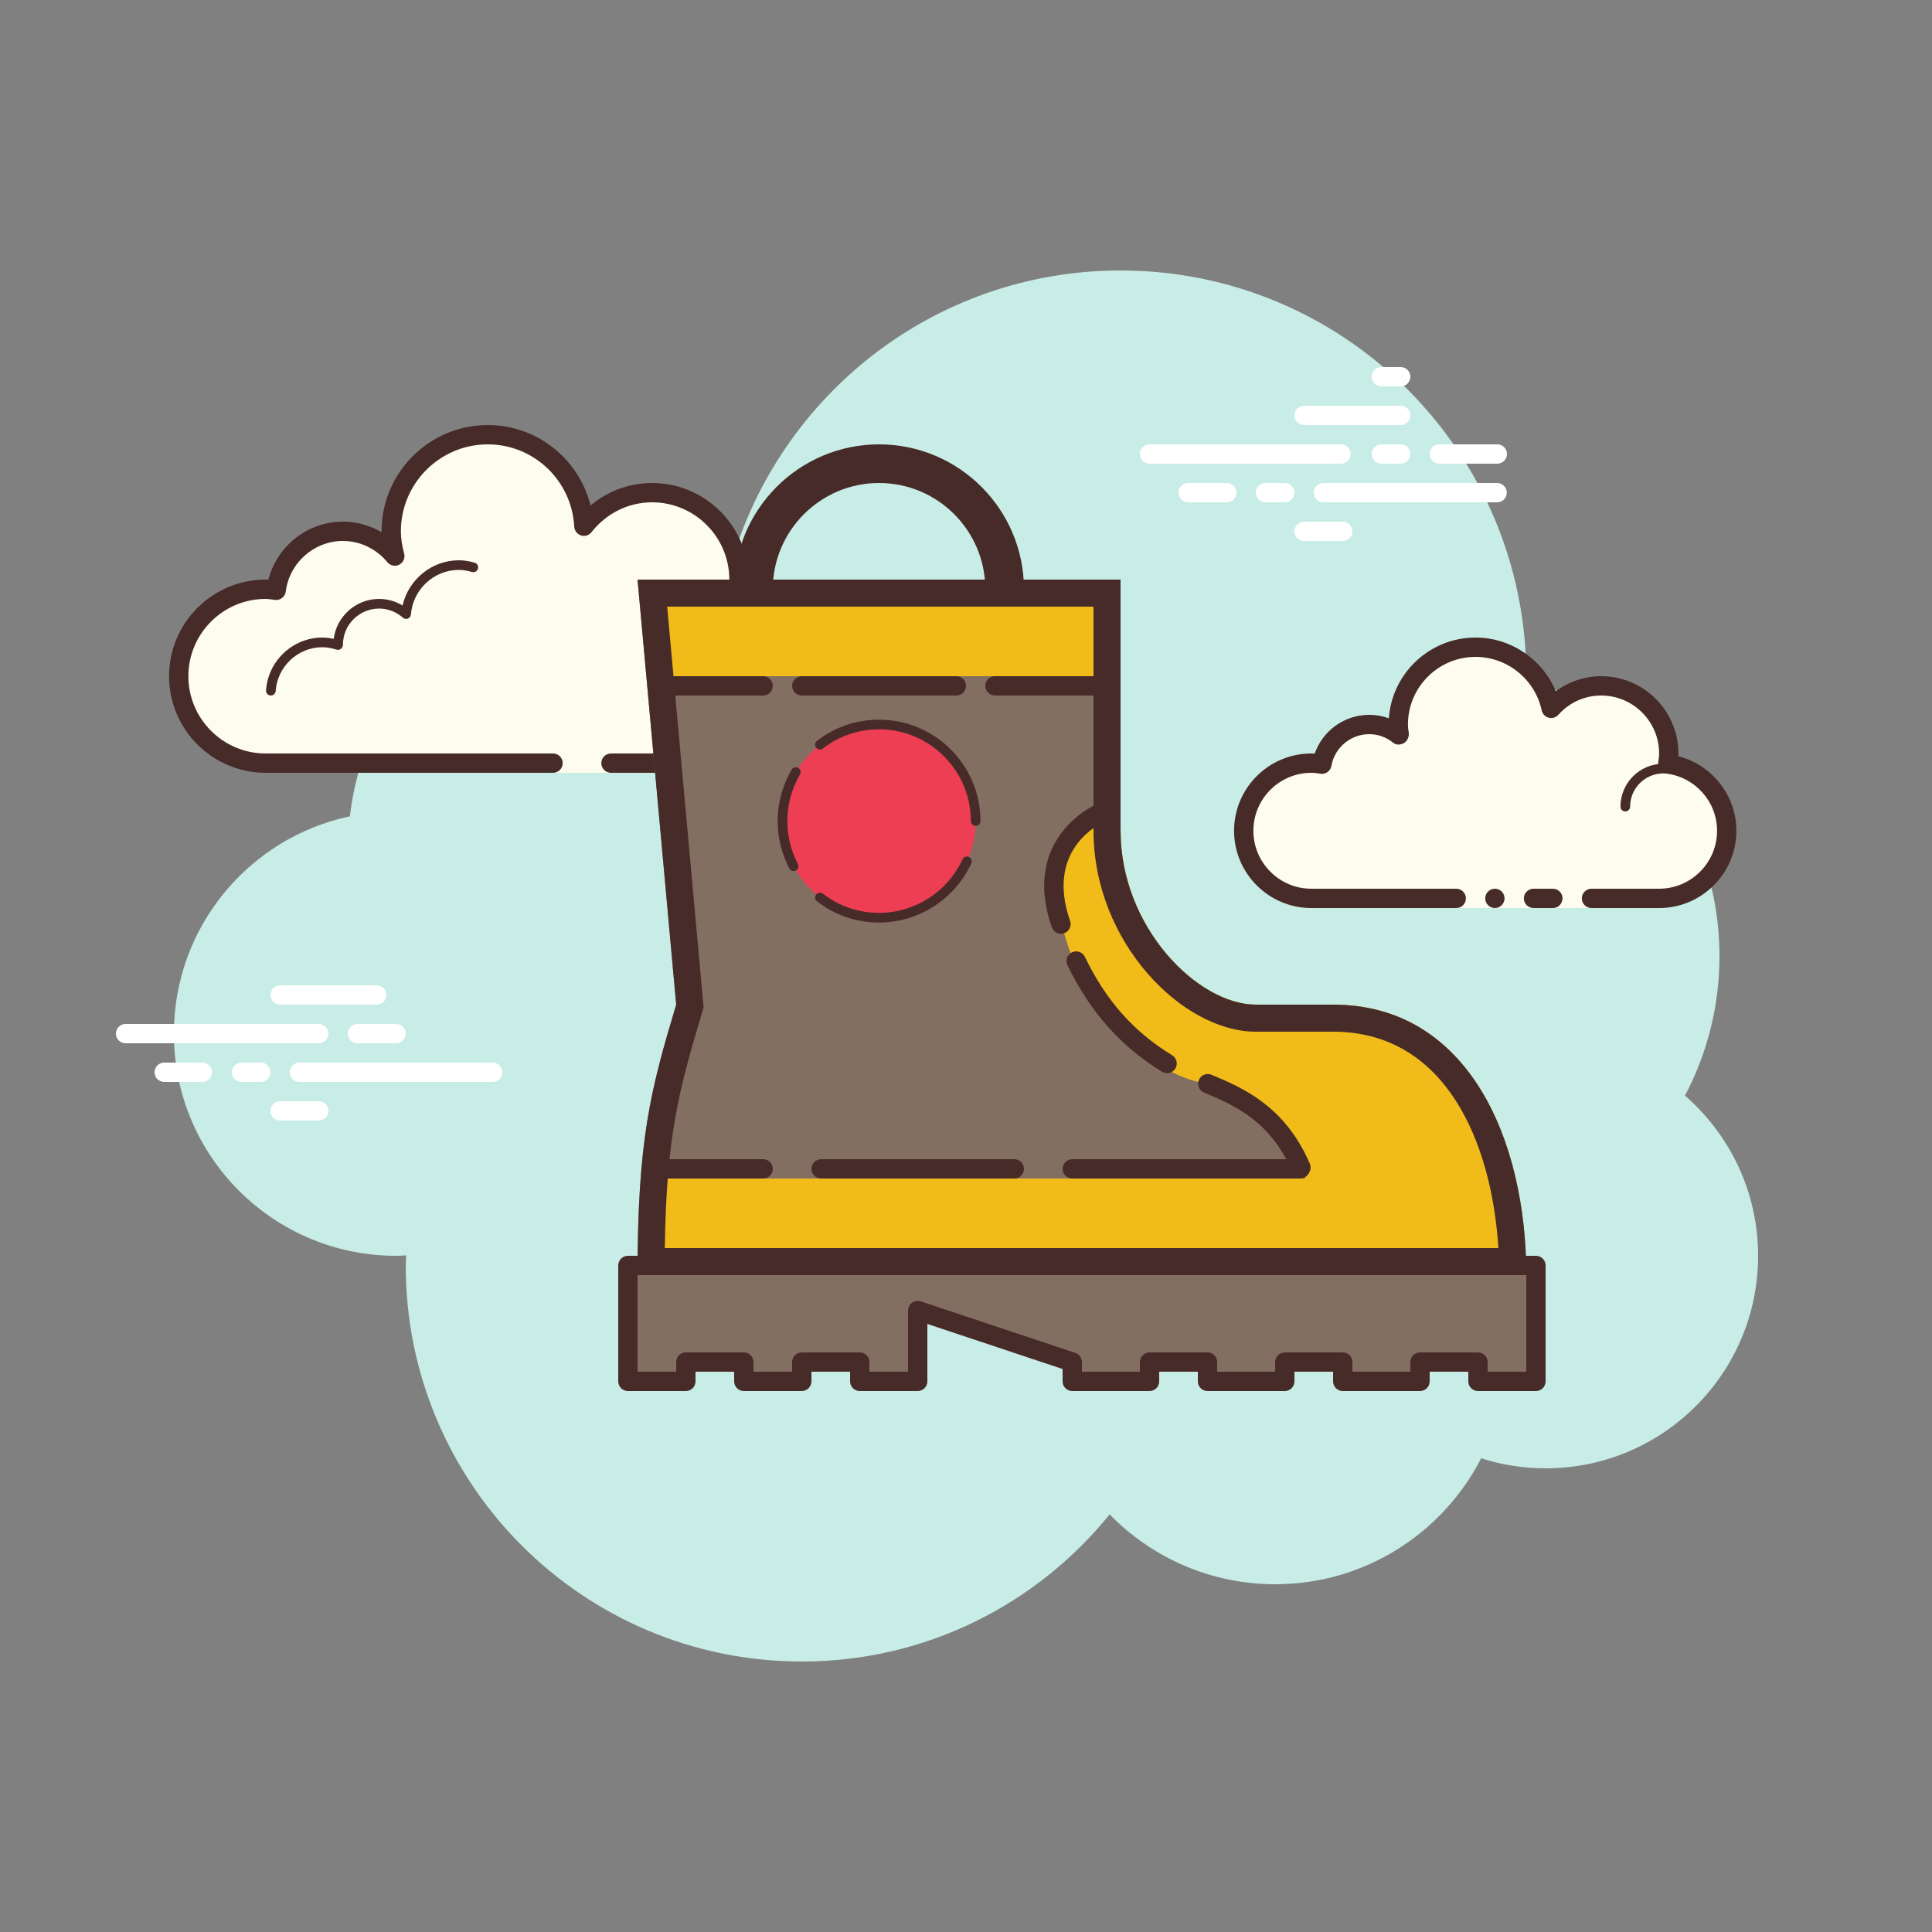 <svg xmlns="http://www.w3.org/2000/svg"  viewBox="0 0 100 100" width="64px" height="64px"><rect x="0" y="0" width="100" height="100" fill="#808080" stroke="none"/><path fill="#c7ede6" d="M87.215,56.71C88.35,54.555,89,52.105,89,49.5c0-6.621-4.159-12.257-10.001-14.478 C78.999,35.015,79,35.008,79,35c0-11.598-9.402-21-21-21c-9.784,0-17.981,6.701-20.313,15.757C36.211,29.272,34.638,29,33,29 c-7.692,0-14.023,5.793-14.89,13.252C12.906,43.353,9,47.969,9,53.5C9,59.851,14.149,65,20.5,65c0.177,0,0.352-0.012,0.526-0.022 C21.022,65.153,21,65.324,21,65.5C21,76.822,30.178,86,41.5,86c6.437,0,12.175-2.972,15.934-7.614C59.612,80.611,62.64,82,66,82 c4.65,0,8.674-2.65,10.666-6.518C77.718,75.817,78.837,76,80,76c6.075,0,11-4.925,11-11C91,61.689,89.53,58.727,87.215,56.71z"/><path fill="#fff" d="M69.405,24H59.5c-0.276,0-0.5-0.224-0.5-0.5s0.224-0.5,0.5-0.5h9.905c0.276,0,0.5,0.224,0.5,0.5 S69.682,24,69.405,24z"/><path fill="#fff" d="M72.5,24h-1c-0.276,0-0.5-0.224-0.5-0.5s0.224-0.5,0.5-0.5h1c0.276,0,0.5,0.224,0.5,0.5 S72.777,24,72.5,24z"/><path fill="#fff" d="M77.491,26H68.5c-0.276,0-0.5-0.224-0.5-0.5s0.224-0.5,0.5-0.5h8.991c0.276,0,0.5,0.224,0.5,0.5 S77.767,26,77.491,26z"/><path fill="#fff" d="M66.5,26h-1c-0.276,0-0.5-0.224-0.5-0.5s0.224-0.5,0.5-0.5h1c0.276,0,0.5,0.224,0.5,0.5 S66.777,26,66.5,26z"/><path fill="#fff" d="M63.5,26h-2c-0.276,0-0.5-0.224-0.5-0.5s0.224-0.5,0.5-0.5h2c0.276,0,0.5,0.224,0.5,0.5 S63.777,26,63.5,26z"/><path fill="#fff" d="M69.5,28h-2c-0.276,0-0.5-0.224-0.5-0.5s0.224-0.5,0.5-0.5h2c0.276,0,0.5,0.224,0.5,0.5 S69.776,28,69.5,28z"/><path fill="#fff" d="M72.5,19c-0.177,0-0.823,0-1,0c-0.276,0-0.5,0.224-0.5,0.5c0,0.276,0.224,0.5,0.5,0.5 c0.177,0,0.823,0,1,0c0.276,0,0.5-0.224,0.5-0.5C73,19.224,72.776,19,72.5,19z"/><path fill="#fff" d="M72.5,21c-0.177,0-4.823,0-5,0c-0.276,0-0.5,0.224-0.5,0.5c0,0.276,0.224,0.5,0.5,0.5 c0.177,0,4.823,0,5,0c0.276,0,0.5-0.224,0.5-0.5C73,21.224,72.776,21,72.5,21z"/><path fill="#fff" d="M77.5,23c-0.177,0-2.823,0-3,0c-0.276,0-0.5,0.224-0.5,0.5c0,0.276,0.224,0.5,0.5,0.5 c0.177,0,2.823,0,3,0c0.276,0,0.5-0.224,0.5-0.5C78,23.224,77.776,23,77.5,23z"/><g><path fill="#fff" d="M16.5,54h-10C6.224,54,6,53.776,6,53.5S6.224,53,6.5,53h10c0.276,0,0.5,0.224,0.5,0.5 S16.776,54,16.5,54z"/><path fill="#fff" d="M20.5,54h-2c-0.276,0-0.5-0.224-0.5-0.5s0.224-0.5,0.5-0.5h2c0.276,0,0.5,0.224,0.5,0.5 S20.776,54,20.5,54z"/><path fill="#fff" d="M25.5,56h-10c-0.276,0-0.5-0.224-0.5-0.5s0.224-0.5,0.5-0.5h10c0.276,0,0.5,0.224,0.5,0.5 S25.777,56,25.5,56z"/><path fill="#fff" d="M13.5,56h-1c-0.276,0-0.5-0.224-0.5-0.5s0.224-0.5,0.5-0.5h1c0.276,0,0.5,0.224,0.5,0.5 S13.776,56,13.5,56z"/><path fill="#fff" d="M10.47,56H8.5C8.224,56,8,55.776,8,55.5S8.224,55,8.5,55h1.97c0.276,0,0.5,0.224,0.5,0.5 S10.746,56,10.47,56z"/><path fill="#fff" d="M19.5,52h-5c-0.276,0-0.5-0.224-0.5-0.5s0.224-0.5,0.5-0.5h5c0.276,0,0.5,0.224,0.5,0.5 S19.777,52,19.5,52z"/><path fill="#fff" d="M16.5,58h-2c-0.276,0-0.5-0.224-0.5-0.5s0.224-0.5,0.5-0.5h2c0.276,0,0.5,0.224,0.5,0.5 S16.776,58,16.5,58z"/></g><g><path fill="#fdfcef" d="M31.625,39.5c0,0,3.64,0,6.125,0s4.5-2.015,4.5-4.5c0-2.333-1.782-4.229-4.055-4.455 c0.022-0.181,0.055-0.358,0.055-0.545c0-2.485-2.015-4.5-4.5-4.5c-1.438,0-2.703,0.686-3.527,1.736 C30.083,24.6,27.921,22.5,25.25,22.5c-2.761,0-5,2.239-5,5c0,0.446,0.077,0.87,0.187,1.282c-0.642-0.777-1.6-1.282-2.687-1.282 c-1.781,0-3.234,1.335-3.455,3.055c-0.181-0.022-0.358-0.055-0.545-0.055c-2.485,0-4.5,2.015-4.5,4.5s2.015,4.5,4.5,4.5 s9.5,0,9.5,0h5.375V40h3V39.5z"/><path fill="#472b29" d="M25.25,22c-3.033,0-5.5,2.467-5.5,5.5c0,0.016,0,0.031,0,0.047c-0.602-0.354-1.29-0.547-2-0.547 c-1.831,0-3.411,1.261-3.858,3.005C13.845,30.002,13.798,30,13.75,30c-2.757,0-5,2.243-5,5s2.243,5,5,5h14.875 c0.276,0,0.5-0.224,0.5-0.5s-0.224-0.5-0.5-0.5H13.75c-2.206,0-4-1.794-4-4s1.794-4,4-4c0.117,0,0.23,0.017,0.343,0.032 l0.141,0.019c0.021,0.003,0.041,0.004,0.062,0.004c0.246,0,0.462-0.185,0.495-0.437C14.982,29.125,16.254,28,17.75,28 c0.885,0,1.723,0.401,2.301,1.1c0.098,0.118,0.241,0.182,0.386,0.182c0.078,0,0.156-0.018,0.228-0.056 c0.209-0.107,0.314-0.346,0.254-0.573c-0.116-0.436-0.17-0.802-0.17-1.153c0-2.481,2.019-4.5,4.5-4.5 c2.381,0,4.347,1.872,4.474,4.263c0.011,0.208,0.15,0.387,0.349,0.45c0.05,0.016,0.101,0.024,0.152,0.024 c0.15,0,0.296-0.069,0.392-0.192C31.388,26.563,32.529,26,33.75,26c2.206,0,4,1.794,4,4c0,0.117-0.017,0.23-0.032,0.343 l-0.019,0.141c-0.016,0.134,0.022,0.268,0.106,0.373c0.084,0.105,0.207,0.172,0.34,0.185c2.055,0.205,3.604,1.906,3.604,3.958 c0,2.206-1.794,4-4,4h-6.125c-0.276,0-0.5,0.224-0.5,0.5s0.224,0.5,0.5,0.5h6.125c2.757,0,5-2.243,5-5 c0-2.397-1.689-4.413-4.003-4.877c0.002-0.041,0.003-0.082,0.003-0.123c0-2.757-2.243-5-5-5c-1.176,0-2.293,0.416-3.183,1.164 C29.969,23.76,27.805,22,25.25,22L25.25,22z"/><path fill="#472b29" d="M23.75,29c-1.403,0-2.609,0.999-2.913,2.341C20.47,31.119,20.051,31,19.625,31 c-1.202,0-2.198,0.897-2.353,2.068C17.069,33.022,16.876,33,16.687,33c-1.529,0-2.811,1.2-2.918,2.732 C13.76,35.87,13.864,35.99,14.001,36c0.006,0,0.012,0,0.018,0c0.13,0,0.24-0.101,0.249-0.232c0.089-1.271,1.151-2.268,2.419-2.268 c0.229,0,0.47,0.042,0.738,0.127c0.022,0.007,0.045,0.01,0.067,0.01c0.055,0,0.11-0.02,0.156-0.054 c0.064-0.047,0.102-0.129,0.102-0.209c0-1.034,0.841-1.875,1.875-1.875c0.447,0,0.885,0.168,1.231,0.473 c0.047,0.041,0.106,0.063,0.165,0.063c0.032,0,0.063-0.006,0.093-0.019c0.088-0.035,0.148-0.117,0.155-0.212 c0.102-1.292,1.191-2.305,2.479-2.305c0.208,0,0.425,0.034,0.682,0.107c0.023,0.007,0.047,0.01,0.07,0.01 c0.109,0,0.207-0.073,0.239-0.182c0.038-0.133-0.039-0.271-0.172-0.309C24.267,29.04,24.006,29,23.75,29L23.75,29z"/></g><g><path fill="#fdfcef" d="M82.375,46.5c0,0,1.567,0,3.5,0s3.5-1.567,3.5-3.5c0-1.781-1.335-3.234-3.055-3.455 c0.028-0.179,0.055-0.358,0.055-0.545c0-1.933-1.567-3.5-3.5-3.5c-1.032,0-1.95,0.455-2.59,1.165 c-0.384-1.808-1.987-3.165-3.91-3.165c-2.209,0-4,1.791-4,4c0,0.191,0.03,0.374,0.056,0.558c-0.428-0.344-0.965-0.558-1.556-0.558 c-1.228,0-2.245,0.887-2.455,2.055c-0.179-0.028-0.358-0.055-0.545-0.055c-1.933,0-3.5,1.567-3.5,3.5s1.567,3.5,3.5,3.5 s7.5,0,7.5,0V47h7V46.5z"/><path fill="#472b29" d="M84.125,42c-0.138,0-0.25-0.112-0.25-0.25c0-1.223,0.995-2.218,2.218-2.218 c0.034,0.009,0.737-0.001,1.244,0.136c0.133,0.036,0.212,0.173,0.176,0.306c-0.036,0.134-0.173,0.213-0.306,0.176 c-0.444-0.12-1.1-0.12-1.113-0.118c-0.948,0-1.719,0.771-1.719,1.718C84.375,41.888,84.263,42,84.125,42z"/><circle cx="77.375" cy="46.5" r=".5" fill="#472b29"/><path fill="#472b29" d="M85.875,47h-3.5c-0.276,0-0.5-0.224-0.5-0.5s0.224-0.5,0.5-0.5h3.5c1.654,0,3-1.346,3-3 c0-1.496-1.125-2.768-2.618-2.959c-0.134-0.018-0.255-0.088-0.336-0.196s-0.115-0.244-0.094-0.377 c0.024-0.153,0.049-0.308,0.049-0.468c0-1.654-1.346-3-3-3c-0.85,0-1.638,0.355-2.219,1c-0.125,0.139-0.321,0.198-0.5,0.148 c-0.182-0.049-0.321-0.195-0.36-0.379C79.455,35.165,78.016,34,76.375,34c-1.93,0-3.5,1.57-3.5,3.5 c0,0.143,0.021,0.28,0.041,0.418c0.029,0.203-0.063,0.438-0.242,0.54c-0.179,0.102-0.396,0.118-0.556-0.01 C71.753,38.155,71.324,38,70.875,38c-0.966,0-1.792,0.691-1.963,1.644c-0.048,0.267-0.296,0.446-0.569,0.405 C68.189,40.025,68.035,40,67.875,40c-1.654,0-3,1.346-3,3s1.346,3,3,3h7.5c0.276,0,0.5,0.224,0.5,0.5s-0.224,0.5-0.5,0.5h-7.5 c-2.206,0-4-1.794-4-4s1.794-4,4-4c0.059,0,0.116,0.002,0.174,0.006C68.463,37.82,69.586,37,70.875,37 c0.349,0,0.689,0.061,1.011,0.18c0.165-2.333,2.115-4.18,4.489-4.18c1.831,0,3.466,1.127,4.153,2.774 C81.208,35.276,82.03,35,82.875,35c2.206,0,4,1.794,4,4c0,0.048-0.001,0.095-0.004,0.142c1.743,0.448,3.004,2.027,3.004,3.858 C89.875,45.206,88.081,47,85.875,47z"/><path fill="#472b29" d="M80.375,46c-0.159,0-0.841,0-1,0c-0.276,0-0.5,0.224-0.5,0.5c0,0.276,0.224,0.5,0.5,0.5 c0.159,0,0.841,0,1,0c0.276,0,0.5-0.224,0.5-0.5C80.875,46.224,80.651,46,80.375,46z"/></g><g><path fill="#472b29" d="M53,34h-2v-3.5c0-3.033-2.468-5.5-5.5-5.5S40,27.467,40,30.5V34h-2v-3.5c0-4.135,3.364-7.5,7.5-7.5 s7.5,3.365,7.5,7.5V34z"/><path fill="#836f61" d="M69,52h-4c-3,0-7-4-7-9V30H33l2,22c-1.336,4.455-2,7-2,14h21h4h21C79,59,76,52,69,52z"/><rect width="23" height="5" x="34" y="30" fill="#f1bc19"/><path fill="#f1bc19" d="M78.826,63.164C78.105,57.228,75.048,52,69,52h-4c-3,0-7-4-7-9v-1c0,0-0.121,0-0.315,0.031 C56.762,42.181,53.781,43.124,55,48c1,4,3.941,7.2,7,8c3.01,0.787,4.799,3.05,5.562,5H34v5h44v-2.849L78.826,63.164z"/><path fill="#472b29" d="M56.6,31.4V43c0,5.761,4.595,10.4,8.4,10.4h4c5.843,0,8.216,5.752,8.556,11.2H58h-4H34.41 c0.084-5.776,0.714-8.139,1.931-12.198l0.078-0.259l-0.025-0.27L34.533,31.4H56.6 M58,30H33l2,22c-1.336,4.455-2,7-2,14h21h4h21 c0-7-3-14-10-14h-4c-3,0-7-4-7-9V30L58,30z"/><polygon fill="#836f61" points="47.5,65.5 45.5,65.5 32.5,65.5 32.5,68.5 32.5,70.5 32.5,71.5 35.5,71.5 35.5,70.5 38.5,70.5 38.5,71.5 41.5,71.5 41.5,70.5 44.5,70.5 44.5,71.5 47.5,71.5 47.5,70.5 47.5,68.5 47.5,67.833 55.5,70.5 55.5,71.5 59.5,71.5 59.5,70.5 62.5,70.5 62.5,71.5 66.5,71.5 66.5,70.5 69.5,70.5 69.5,71.5 73.5,71.5 73.5,70.5 76.5,70.5 76.5,71.5 79.5,71.5 79.5,70.5 79.5,68.5 79.5,67.5 79.5,66.5 79.5,65.5"/><path fill="#472b29" d="M79.5,72h-3c-0.276,0-0.5-0.224-0.5-0.5V71h-2v0.5c0,0.276-0.224,0.5-0.5,0.5h-4 c-0.276,0-0.5-0.224-0.5-0.5V71h-2v0.5c0,0.276-0.224,0.5-0.5,0.5h-4c-0.276,0-0.5-0.224-0.5-0.5V71h-2v0.5 c0,0.276-0.224,0.5-0.5,0.5h-4c-0.276,0-0.5-0.224-0.5-0.5v-0.64l-7-2.333V71.5c0,0.276-0.224,0.5-0.5,0.5h-3 c-0.276,0-0.5-0.224-0.5-0.5V71h-2v0.5c0,0.276-0.224,0.5-0.5,0.5h-3c-0.276,0-0.5-0.224-0.5-0.5V71h-2v0.5 c0,0.276-0.224,0.5-0.5,0.5h-3c-0.276,0-0.5-0.224-0.5-0.5v-6c0-0.276,0.224-0.5,0.5-0.5h47c0.276,0,0.5,0.224,0.5,0.5v6 C80,71.776,79.776,72,79.5,72z M77,71h2v-5H33v5h2v-0.5c0-0.276,0.224-0.5,0.5-0.5h3c0.276,0,0.5,0.224,0.5,0.5V71h2v-0.5 c0-0.276,0.224-0.5,0.5-0.5h3c0.276,0,0.5,0.224,0.5,0.5V71h2v-3.167c0-0.161,0.077-0.312,0.208-0.406 c0.129-0.094,0.296-0.12,0.45-0.069l8,2.667C55.862,70.094,56,70.285,56,70.5V71h3v-0.5c0-0.276,0.224-0.5,0.5-0.5h3 c0.276,0,0.5,0.224,0.5,0.5V71h3v-0.5c0-0.276,0.224-0.5,0.5-0.5h3c0.276,0,0.5,0.224,0.5,0.5V71h3v-0.5 c0-0.276,0.224-0.5,0.5-0.5h3c0.276,0,0.5,0.224,0.5,0.5V71z"/><circle cx="45.5" cy="42.5" r="5" fill="#ee3e54"/><path fill="#472b29" d="M67.336,60.927c-0.193,0-0.378-0.113-0.459-0.302c-1.137-2.634-3.033-3.432-4.557-4.073 c-0.254-0.107-0.374-0.4-0.267-0.655c0.105-0.254,0.398-0.375,0.655-0.267c1.6,0.673,3.79,1.595,5.086,4.599 c0.109,0.253-0.008,0.548-0.261,0.657C67.47,60.914,67.402,60.927,67.336,60.927z"/><path fill="#472b29" d="M60.409,55.547c-0.089,0-0.179-0.023-0.26-0.073c-2.128-1.295-3.729-3.098-4.897-5.514 c-0.12-0.249-0.016-0.548,0.232-0.668c0.25-0.119,0.549-0.016,0.668,0.233c1.096,2.268,2.531,3.886,4.517,5.094 c0.236,0.144,0.311,0.451,0.167,0.687C60.742,55.461,60.577,55.547,60.409,55.547z"/><path fill="#472b29" d="M54.917,48.333c-0.207,0-0.4-0.129-0.472-0.336c-1.654-4.743,2.371-6.405,2.412-6.421 c0.261-0.103,0.546,0.024,0.647,0.279c0.103,0.256-0.021,0.546-0.276,0.65c-0.13,0.053-3.173,1.339-1.84,5.163 c0.092,0.26-0.046,0.546-0.307,0.637C55.027,48.324,54.972,48.333,54.917,48.333z"/><path fill="#472b29" d="M39.5,36h-5c-0.276,0-0.5-0.224-0.5-0.5s0.224-0.5,0.5-0.5h5c0.276,0,0.5,0.224,0.5,0.5 S39.776,36,39.5,36z"/><path fill="#472b29" d="M39.5,61h-5c-0.276,0-0.5-0.224-0.5-0.5s0.224-0.5,0.5-0.5h5c0.276,0,0.5,0.224,0.5,0.5 S39.776,61,39.5,61z"/><path fill="#472b29" d="M52.5,61h-10c-0.276,0-0.5-0.224-0.5-0.5s0.224-0.5,0.5-0.5h10c0.276,0,0.5,0.224,0.5,0.5 S52.776,61,52.5,61z"/><path fill="#472b29" d="M67.297,61H55.5c-0.276,0-0.5-0.224-0.5-0.5s0.224-0.5,0.5-0.5h11.797c0.276,0,0.5,0.224,0.5,0.5 S67.573,61,67.297,61z"/><path fill="#472b29" d="M49.5,36h-8c-0.276,0-0.5-0.224-0.5-0.5s0.224-0.5,0.5-0.5h8c0.276,0,0.5,0.224,0.5,0.5 S49.776,36,49.5,36z"/><path fill="#472b29" d="M57.5,36h-6c-0.276,0-0.5-0.224-0.5-0.5s0.224-0.5,0.5-0.5h6c0.276,0,0.5,0.224,0.5,0.5 S57.776,36,57.5,36z"/><path fill="#472b29" d="M41.079,45.087c-0.089,0-0.176-0.048-0.221-0.133c-0.398-0.75-0.608-1.599-0.608-2.454 c0-0.939,0.25-1.859,0.724-2.663c0.069-0.12,0.224-0.159,0.343-0.088c0.119,0.07,0.158,0.223,0.089,0.342 c-0.429,0.726-0.655,1.559-0.655,2.409c0,0.774,0.19,1.542,0.55,2.22c0.064,0.122,0.019,0.273-0.104,0.338 C41.159,45.078,41.119,45.087,41.079,45.087z"/><g><path fill="#472b29" d="M45.5,47.75c-1.175,0-2.287-0.38-3.215-1.098c-0.109-0.085-0.129-0.242-0.044-0.351 c0.083-0.11,0.241-0.129,0.351-0.045c0.839,0.65,1.845,0.994,2.908,0.994c1.851,0,3.546-1.088,4.319-2.771 c0.059-0.125,0.207-0.18,0.332-0.123s0.181,0.206,0.123,0.332C49.419,46.548,47.545,47.75,45.5,47.75z"/></g><g><path fill="#472b29" d="M50.5,42.75c-0.138,0-0.25-0.112-0.25-0.25c0-2.619-2.131-4.75-4.75-4.75 c-1.063,0-2.069,0.344-2.908,0.994c-0.109,0.083-0.268,0.065-0.351-0.045c-0.085-0.109-0.065-0.266,0.044-0.351 c0.928-0.719,2.04-1.098,3.215-1.098c2.895,0,5.25,2.355,5.25,5.25C50.75,42.638,50.638,42.75,50.5,42.75z"/></g></g></svg>